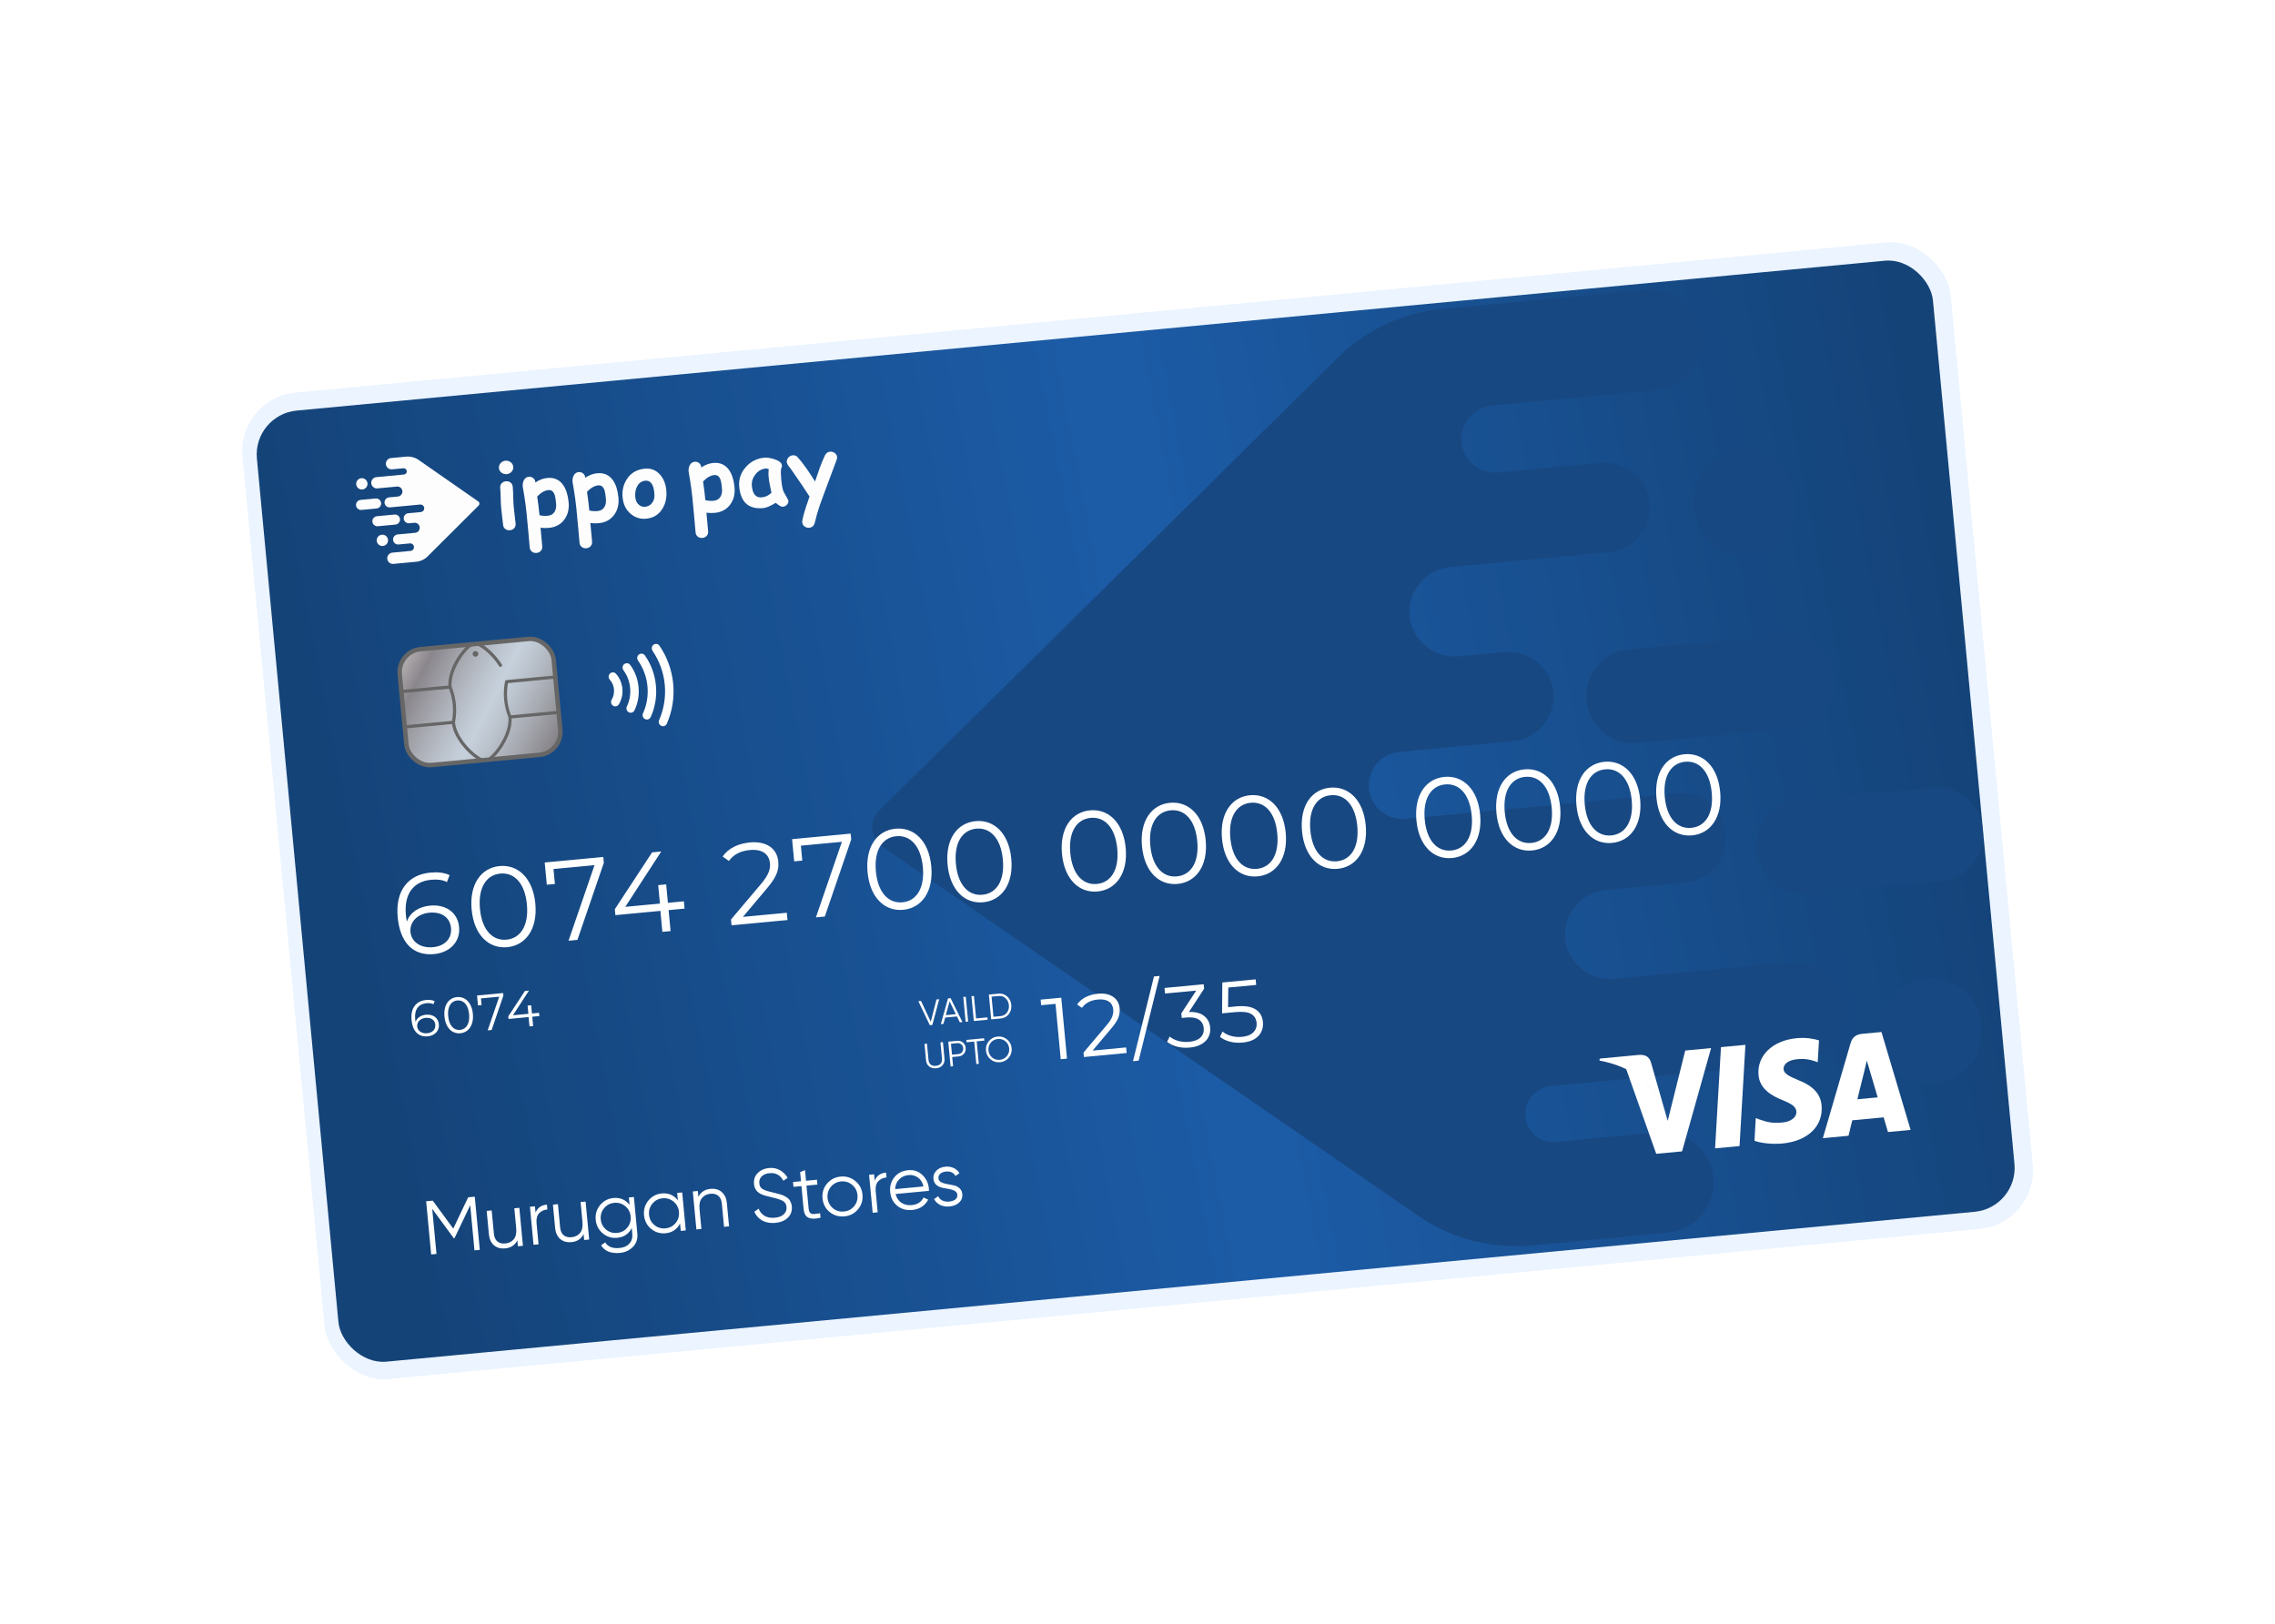 <svg width="528" height="377" viewBox="0 0 528 377" fill="none" xmlns="http://www.w3.org/2000/svg">
<g filter="url(#filter0_d_6513_255)">
<rect x="55" y="57.42" width="398.209" height="230" rx="13.634" transform="rotate(-5.392 55 57.42)" fill="#EBF4FF"/>
<rect x="58.661" y="61.275" width="390.72" height="221.76" rx="10.226" transform="rotate(-5.392 58.661 61.275)" fill="url(#paint0_linear_6513_255)"/>
<path fill-rule="evenodd" clip-rule="evenodd" d="M374.742 192.217L415.345 188.384C421.846 187.771 427.627 192.498 428.233 198.924C428.839 205.349 424.045 211.075 417.545 211.689L359.963 217.124C356.325 217.467 353.686 220.619 354.025 224.215C354.365 227.812 357.547 230.414 361.185 230.071L384.761 227.845C391.262 227.232 397.043 231.959 397.649 238.385C398.256 244.81 393.461 250.536 386.961 251.15L355.429 254.126C346.212 254.996 336.979 252.578 329.34 247.348L204.809 161.571C201.933 159.617 201.601 155.584 204.061 153.127L310.613 47.908C317.059 41.543 325.546 37.597 334.617 36.741L382.109 32.258C388.609 31.645 394.39 36.372 394.996 42.798C395.603 49.223 390.809 54.949 384.308 55.563L346.325 59.148C342.007 59.555 338.792 63.342 339.199 67.658C339.602 71.925 343.425 75.096 347.791 74.684L371.367 72.459C377.14 71.914 382.284 76.121 382.823 81.828C383.362 87.534 379.095 92.629 373.322 93.174L336.649 96.636C330.876 97.18 326.61 102.276 327.148 107.982C327.687 113.688 332.831 117.896 338.604 117.351L349.082 116.362C354.855 115.817 359.999 120.024 360.538 125.73C361.077 131.436 356.81 136.532 351.037 137.077L324.842 139.549C320.525 139.957 317.309 143.744 317.716 148.059C318.124 152.375 321.942 155.498 326.308 155.086L389.129 149.156C394.902 148.611 400.046 152.818 400.585 158.525C401.123 164.231 396.857 169.326 391.084 169.871L372.747 171.602C366.975 172.147 362.708 177.242 363.247 182.949C363.825 188.554 368.921 192.766 374.742 192.217ZM447.047 192.052C440.536 192.666 435.774 198.628 436.41 205.367C437.046 212.106 442.84 217.071 449.351 216.457C455.862 215.842 460.624 209.881 459.988 203.141C459.352 196.402 453.558 191.437 447.047 192.052ZM393.132 82.891C392.496 76.152 397.258 70.191 403.769 69.576C410.28 68.962 416.074 73.927 416.71 80.666C417.346 87.405 412.584 93.367 406.073 93.981C399.562 94.596 393.768 89.631 393.132 82.891ZM450.74 169.461L419.302 172.428C413.529 172.973 408.363 168.546 407.799 162.57C407.235 156.595 411.481 151.279 417.255 150.735L448.692 147.767C454.466 147.222 459.631 151.649 460.195 157.625C460.759 163.601 456.562 168.911 450.74 169.461ZM379.786 137.502L416.463 134.04C422.237 133.495 426.483 128.18 425.919 122.204C425.355 116.228 420.189 111.801 414.416 112.346L377.738 115.808C371.965 116.353 367.719 121.668 368.283 127.644C368.847 133.62 374.013 138.047 379.786 137.502Z" fill="#184882"/>
<path d="M99.784 175.23C97.218 175.472 95.156 176.814 94.423 178.938C94.318 178.387 94.241 177.861 94.201 177.438C93.727 172.412 96.05 169.605 100.044 169.228C101.42 169.098 102.712 169.216 103.724 169.761L104.346 168.155C103.115 167.55 101.527 167.407 99.861 167.564C94.835 168.038 91.707 171.643 92.301 177.937C92.852 183.783 95.846 186.942 100.765 186.478C104.362 186.138 106.877 183.66 106.55 180.195C106.23 176.809 103.46 174.883 99.784 175.23ZM100.534 184.872C97.333 185.174 95.458 183.403 95.266 181.367C95.049 179.066 96.815 177.138 99.645 176.871C102.501 176.601 104.447 177.992 104.677 180.425C104.909 182.885 103.205 184.62 100.534 184.872ZM117.729 184.877C122.013 184.472 124.802 180.66 124.246 174.762C123.689 168.864 120.236 165.641 115.951 166.045C111.667 166.45 108.904 170.259 109.461 176.158C110.018 182.056 113.444 185.281 117.729 184.877ZM117.564 183.131C114.337 183.436 111.858 180.921 111.392 175.975C110.925 171.029 112.889 168.095 116.116 167.791C119.343 167.486 121.822 170.001 122.288 174.947C122.755 179.893 120.791 182.827 117.564 183.131ZM126.421 165.217L126.908 170.375L128.786 170.197L128.459 166.733L137.981 165.834L131.951 183.374L134.014 183.18L140.143 165.283L140.016 163.934L126.421 165.217ZM158.718 174.23L155.015 174.58L154.611 170.295L152.759 170.47L153.164 174.754L145.123 175.513L153.464 162.665L151.348 162.864L142.694 176.063L142.823 177.438L153.271 176.452L153.73 181.319L155.634 181.139L155.175 176.272L158.878 175.923L158.718 174.23ZM172.424 177.846L178.135 171.063C180.391 168.395 180.797 166.756 180.63 164.984C180.338 161.889 177.778 160.21 174.022 160.564C171.192 160.831 168.981 162.001 167.712 163.828L169.171 164.865C170.255 163.348 171.859 162.529 174.028 162.325C176.858 162.058 178.49 163.238 178.693 165.38C178.812 166.65 178.533 167.93 176.638 170.19L169.653 178.455L169.781 179.804L182.767 178.578L182.607 176.885L172.424 177.846ZM183.835 159.798L184.322 164.955L186.2 164.778L185.873 161.313L195.394 160.415L189.365 177.955L191.428 177.76L197.557 159.864L197.43 158.515L183.835 159.798ZM209.622 176.203C213.907 175.799 216.695 171.986 216.139 166.088C215.582 160.19 212.129 156.967 207.844 157.372C203.56 157.776 200.797 161.586 201.354 167.484C201.911 173.382 205.337 176.608 209.622 176.203ZM209.457 174.458C206.23 174.762 203.751 172.248 203.285 167.302C202.818 162.356 204.782 159.422 208.009 159.117C211.236 158.813 213.715 161.327 214.182 166.273C214.648 171.219 212.684 174.153 209.457 174.458ZM228.192 174.45C232.476 174.046 235.265 170.234 234.709 164.336C234.152 158.438 230.699 155.214 226.414 155.619C222.13 156.023 219.367 159.833 219.924 165.731C220.481 171.629 223.907 174.855 228.192 174.45ZM228.027 172.705C224.8 173.009 222.321 170.495 221.855 165.549C221.388 160.603 223.352 157.669 226.579 157.364C229.806 157.06 232.285 159.574 232.751 164.52C233.218 169.466 231.254 172.4 228.027 172.705ZM254.742 171.944C259.027 171.54 261.815 167.728 261.259 161.83C260.702 155.932 257.249 152.708 252.964 153.113C248.68 153.517 245.917 157.327 246.474 163.225C247.031 169.123 250.457 172.349 254.742 171.944ZM254.577 170.199C251.35 170.503 248.871 167.989 248.405 163.043C247.938 158.097 249.902 155.163 253.129 154.858C256.356 154.554 258.835 157.068 259.302 162.014C259.768 166.96 257.804 169.894 254.577 170.199ZM273.312 170.192C277.596 169.787 280.385 165.975 279.829 160.077C279.272 154.179 275.819 150.956 271.534 151.36C267.25 151.764 264.487 155.574 265.044 161.472C265.601 167.37 269.027 170.596 273.312 170.192ZM273.147 168.446C269.92 168.751 267.441 166.236 266.975 161.29C266.508 156.344 268.472 153.41 271.699 153.106C274.926 152.801 277.405 155.316 277.871 160.262C278.338 165.207 276.374 168.141 273.147 168.446ZM291.882 168.439C296.166 168.034 298.955 164.222 298.399 158.324C297.842 152.426 294.389 149.203 290.104 149.607C285.82 150.012 283.057 153.821 283.614 159.72C284.17 165.618 287.597 168.843 291.882 168.439ZM291.717 166.693C288.49 166.998 286.011 164.483 285.545 159.537C285.078 154.591 287.042 151.657 290.269 151.353C293.496 151.048 295.975 153.563 296.441 158.509C296.908 163.455 294.944 166.389 291.717 166.693ZM310.452 166.686C314.736 166.282 317.525 162.469 316.969 156.571C316.412 150.673 312.959 147.45 308.674 147.854C304.389 148.259 301.627 152.069 302.184 157.967C302.74 163.865 306.167 167.09 310.452 166.686ZM310.287 164.94C307.06 165.245 304.581 162.73 304.114 157.785C303.648 152.839 305.612 149.905 308.839 149.6C312.066 149.296 314.545 151.81 315.011 156.756C315.478 161.702 313.514 164.636 310.287 164.94ZM337.002 164.18C341.286 163.776 344.075 159.963 343.519 154.065C342.962 148.167 339.509 144.944 335.224 145.348C330.94 145.753 328.177 149.563 328.734 155.461C329.29 161.359 332.717 164.584 337.002 164.18ZM336.837 162.434C333.61 162.739 331.131 160.224 330.665 155.279C330.198 150.333 332.162 147.399 335.389 147.094C338.616 146.79 341.095 149.304 341.561 154.25C342.028 159.196 340.064 162.13 336.837 162.434ZM355.572 162.427C359.856 162.023 362.645 158.211 362.089 152.312C361.532 146.414 358.079 143.191 353.794 143.596C349.509 144 346.747 147.81 347.304 153.708C347.86 159.606 351.287 162.832 355.572 162.427ZM355.407 160.682C352.18 160.986 349.701 158.472 349.234 153.526C348.768 148.58 350.732 145.646 353.959 145.341C357.186 145.037 359.665 147.551 360.131 152.497C360.598 157.443 358.634 160.377 355.407 160.682ZM374.142 160.674C378.426 160.27 381.215 156.458 380.659 150.56C380.102 144.662 376.649 141.438 372.364 141.843C368.079 142.247 365.317 146.057 365.874 151.955C366.43 157.853 369.857 161.079 374.142 160.674ZM373.977 158.929C370.75 159.233 368.271 156.719 367.804 151.773C367.338 146.827 369.302 143.893 372.529 143.589C375.756 143.284 378.234 145.798 378.701 150.744C379.168 155.69 377.204 158.624 373.977 158.929ZM392.712 158.922C396.996 158.517 399.785 154.705 399.228 148.807C398.672 142.909 395.219 139.686 390.934 140.09C386.649 140.495 383.887 144.304 384.444 150.202C385 156.1 388.427 159.326 392.712 158.922ZM392.547 157.176C389.32 157.481 386.841 154.966 386.374 150.02C385.908 145.074 387.872 142.14 391.099 141.836C394.326 141.531 396.804 144.046 397.271 148.992C397.738 153.938 395.774 156.871 392.547 157.176Z" fill="white"/>
<path d="M246.304 196.603L247.639 210.746L246.184 210.884L244.972 198.034L241.638 198.348L241.516 197.055L246.304 196.603ZM261.363 208.146L261.485 209.439L251.565 210.376L251.468 209.345L256.804 203.032C257.476 202.235 257.915 201.562 258.122 201.012C258.34 200.448 258.424 199.896 258.373 199.358C258.294 198.523 257.944 197.903 257.321 197.5C256.711 197.082 255.874 196.923 254.81 197.024C253.153 197.18 251.916 197.827 251.1 198.964L249.985 198.172C250.477 197.473 251.13 196.909 251.945 196.479C252.774 196.047 253.728 195.78 254.805 195.679C256.246 195.543 257.417 195.779 258.317 196.387C259.229 196.98 259.741 197.87 259.853 199.055C259.922 199.782 259.826 200.498 259.566 201.202C259.307 201.906 258.767 202.738 257.947 203.699L253.585 208.88L261.363 208.146ZM267.822 191.678L269.136 191.554L264.265 211.215L262.952 211.339L267.822 191.678ZM275.938 199.922C277.427 199.863 278.59 200.16 279.426 200.815C280.275 201.455 280.754 202.355 280.863 203.513C280.94 204.321 280.812 205.06 280.481 205.73C280.149 206.387 279.617 206.933 278.883 207.369C278.15 207.805 277.231 208.075 276.126 208.18C275.103 208.276 274.118 208.206 273.171 207.969C272.237 207.718 271.468 207.342 270.863 206.842L271.462 205.623C271.979 206.064 272.643 206.402 273.453 206.638C274.262 206.861 275.111 206.93 276 206.846C277.159 206.737 278.031 206.403 278.617 205.845C279.202 205.273 279.452 204.543 279.368 203.654C279.286 202.779 278.904 202.122 278.224 201.683C277.544 201.244 276.564 201.085 275.285 201.206L274.274 201.302L274.173 200.231L277.63 194.951L270.397 195.634L270.274 194.341L279.366 193.483L279.463 194.513L275.938 199.922ZM286.837 198.628C288.885 198.435 290.408 198.664 291.407 199.318C292.419 199.956 292.987 200.935 293.111 202.255C293.189 203.077 293.063 203.829 292.733 204.513C292.417 205.195 291.893 205.761 291.161 206.21C290.427 206.646 289.502 206.917 288.384 207.023C287.374 207.118 286.395 207.047 285.449 206.811C284.515 206.559 283.745 206.183 283.141 205.683L283.739 204.465C284.257 204.905 284.914 205.244 285.711 205.481C286.506 205.705 287.349 205.775 288.238 205.691C289.41 205.581 290.287 205.233 290.871 204.648C291.468 204.061 291.725 203.33 291.642 202.455C291.551 201.485 291.118 200.785 290.343 200.356C289.582 199.925 288.347 199.79 286.636 199.951L283.626 200.236L283.684 193.075L291.422 192.345L291.544 193.638L285.078 194.248L285.019 198.799L286.837 198.628Z" fill="white"/>
<path d="M98.844 200.556C97.7 200.664 96.781 201.262 96.454 202.209C96.407 201.964 96.374 201.729 96.356 201.54C96.144 199.301 97.18 198.049 98.96 197.881C99.573 197.824 100.149 197.876 100.6 198.119L100.877 197.403C100.328 197.134 99.621 197.07 98.878 197.14C96.638 197.351 95.244 198.958 95.508 201.763C95.754 204.368 97.088 205.777 99.281 205.57C100.884 205.418 102.005 204.313 101.859 202.769C101.717 201.26 100.482 200.402 98.844 200.556ZM99.178 204.854C97.751 204.988 96.916 204.199 96.83 203.291C96.733 202.266 97.52 201.407 98.782 201.288C100.055 201.168 100.922 201.787 101.024 202.872C101.128 203.968 100.368 204.741 99.178 204.854ZM106.842 204.856C108.751 204.676 109.994 202.977 109.746 200.348C109.498 197.719 107.959 196.283 106.049 196.463C104.14 196.643 102.908 198.341 103.157 200.97C103.405 203.599 104.932 205.036 106.842 204.856ZM106.768 204.078C105.33 204.214 104.225 203.093 104.017 200.889C103.809 198.684 104.685 197.377 106.123 197.241C107.561 197.105 108.666 198.226 108.874 200.43C109.082 202.635 108.206 203.942 106.768 204.078ZM110.716 196.094L110.933 198.393L111.77 198.314L111.624 196.769L115.867 196.369L113.18 204.186L114.1 204.099L116.831 196.123L116.775 195.522L110.716 196.094ZM125.11 200.111L123.46 200.267L123.279 198.357L122.454 198.435L122.634 200.344L119.051 200.683L122.768 194.956L121.825 195.045L117.968 200.928L118.026 201.541L122.682 201.101L122.887 203.27L123.735 203.19L123.531 201.021L125.181 200.865L125.11 200.111Z" fill="white"/>
<path d="M110.189 242.797L111.354 255.14L110.119 255.256L109.131 244.783L105.493 252.42L105.317 252.436L100.314 245.615L101.303 256.088L100.069 256.205L98.904 243.862L100.438 243.717L105.195 250.206L108.654 242.942L110.189 242.797ZM119.369 245.488L120.533 245.378L121.365 254.195L120.202 254.305L120.072 252.929C119.513 254.049 118.576 254.672 117.259 254.796C116.19 254.897 115.313 254.653 114.629 254.066C113.955 253.465 113.566 252.612 113.462 251.507L112.951 246.094L114.115 245.984L114.626 251.397C114.7 252.185 114.964 252.777 115.416 253.173C115.88 253.568 116.495 253.729 117.259 253.657C118.105 253.577 118.768 253.248 119.247 252.669C119.725 252.078 119.911 251.225 119.805 250.108L119.369 245.488ZM124.297 246.5C124.737 245.379 125.615 244.757 126.931 244.632L127.038 245.761C126.239 245.836 125.597 246.134 125.112 246.654C124.627 247.174 124.433 247.94 124.528 248.951L124.991 253.853L123.827 253.962L122.995 245.146L124.159 245.036L124.297 246.5ZM134.746 244.037L135.91 243.927L136.742 252.743L135.578 252.853L135.449 251.478C134.89 252.598 133.953 253.22 132.636 253.344C131.566 253.445 130.69 253.202 130.005 252.614C129.332 252.014 128.943 251.161 128.839 250.056L128.328 244.643L129.492 244.533L130.003 249.946C130.077 250.734 130.34 251.326 130.793 251.722C131.257 252.117 131.871 252.278 132.635 252.206C133.482 252.126 134.144 251.797 134.624 251.218C135.101 250.627 135.288 249.773 135.182 248.657L134.746 244.037ZM145.954 242.979L147.118 242.869L147.916 251.333C148.036 252.602 147.696 253.643 146.895 254.454C146.093 255.264 145.088 255.727 143.877 255.841C141.808 256.037 140.347 255.451 139.495 254.085L140.463 253.406C141.093 254.426 142.195 254.862 143.77 254.713C144.781 254.617 145.549 254.272 146.074 253.677C146.612 253.093 146.838 252.348 146.753 251.443L146.623 250.067C145.934 251.437 144.808 252.196 143.244 252.343C141.986 252.462 140.869 252.117 139.891 251.308C138.925 250.497 138.381 249.446 138.259 248.153C138.137 246.86 138.474 245.725 139.272 244.748C140.081 243.771 141.114 243.222 142.372 243.104C143.935 242.956 145.184 243.491 146.117 244.707L145.954 242.979ZM140.662 250.434C141.396 251.041 142.25 251.298 143.226 251.206C144.201 251.114 144.993 250.702 145.599 249.968C146.205 249.223 146.462 248.363 146.37 247.387C146.278 246.412 145.865 245.62 145.132 245.014C144.397 244.395 143.542 244.132 142.567 244.224C141.591 244.316 140.8 244.734 140.195 245.48C139.588 246.213 139.331 247.067 139.423 248.043C139.515 249.019 139.928 249.816 140.662 250.434ZM157.164 241.921L158.327 241.811L159.159 250.627L157.996 250.737L157.833 249.009C157.144 250.379 156.017 251.137 154.454 251.285C153.196 251.404 152.078 251.059 151.101 250.25C150.135 249.439 149.591 248.388 149.469 247.095C149.347 245.802 149.684 244.667 150.482 243.69C151.291 242.713 152.324 242.164 153.582 242.046C155.145 241.898 156.393 242.432 157.327 243.649L157.164 241.921ZM151.872 249.376C152.605 249.983 153.46 250.24 154.436 250.148C155.411 250.056 156.202 249.643 156.809 248.91C157.415 248.165 157.672 247.305 157.58 246.329C157.488 245.353 157.075 244.562 156.342 243.955C155.607 243.337 154.752 243.074 153.776 243.166C152.801 243.258 152.01 243.676 151.404 244.421C150.798 245.155 150.54 246.009 150.632 246.985C150.724 247.961 151.138 248.758 151.872 249.376ZM164.897 240.978C165.967 240.877 166.839 241.126 167.512 241.727C168.196 242.315 168.59 243.161 168.694 244.266L169.205 249.679L168.042 249.789L167.531 244.376C167.456 243.588 167.187 242.997 166.723 242.602C166.27 242.206 165.662 242.044 164.898 242.116C164.052 242.196 163.39 242.531 162.912 243.122C162.433 243.701 162.246 244.549 162.351 245.665L162.787 250.285L161.623 250.395L160.791 241.579L161.955 241.469L162.085 242.844C162.643 241.724 163.581 241.102 164.897 240.978ZM179.939 248.88C178.811 248.986 177.816 248.813 176.955 248.361C176.105 247.895 175.476 247.208 175.07 246.297L176.07 245.58C176.365 246.323 176.833 246.884 177.474 247.262C178.113 247.629 178.903 247.768 179.844 247.679C180.761 247.592 181.453 247.325 181.921 246.878C182.399 246.418 182.607 245.853 182.543 245.183C182.482 244.536 182.201 244.07 181.7 243.786C181.199 243.501 180.391 243.233 179.276 242.983C177.955 242.68 177.076 242.419 176.64 242.2C175.647 241.724 175.099 240.952 174.998 239.882C174.9 238.836 175.186 237.978 175.859 237.31C176.53 236.63 177.4 236.24 178.47 236.139C179.434 236.048 180.292 236.222 181.045 236.66C181.797 237.088 182.38 237.673 182.794 238.417L181.809 239.097C181.116 237.786 180.041 237.2 178.583 237.338C177.819 237.41 177.22 237.656 176.785 238.077C176.35 238.497 176.164 239.042 176.228 239.712C176.285 240.324 176.54 240.762 176.992 241.028C177.444 241.294 178.173 241.539 179.179 241.764C179.64 241.875 179.968 241.957 180.162 242.009C180.368 242.049 180.66 242.129 181.039 242.247C181.428 242.353 181.717 242.456 181.904 242.557C182.09 242.646 182.316 242.779 182.582 242.955C182.859 243.119 183.059 243.296 183.184 243.485C183.319 243.662 183.441 243.888 183.55 244.162C183.67 244.424 183.744 244.713 183.774 245.031C183.873 246.077 183.57 246.954 182.866 247.66C182.161 248.356 181.185 248.762 179.939 248.88ZM189.712 239.987L187.173 240.227L187.677 245.57C187.723 246.052 187.849 246.39 188.057 246.583C188.264 246.765 188.556 246.845 188.934 246.821C189.31 246.785 189.779 246.729 190.341 246.652L190.437 247.675C189.221 247.98 188.284 247.979 187.627 247.674C186.981 247.367 186.61 246.702 186.513 245.68L186.009 240.337L184.158 240.512L184.051 239.383L185.902 239.208L185.703 237.092L186.833 236.63L187.066 239.099L189.605 238.859L189.712 239.987ZM199.126 245.734C198.316 246.7 197.265 247.244 195.972 247.366C194.679 247.488 193.538 247.151 192.55 246.355C191.572 245.546 191.021 244.489 190.898 243.184C190.775 241.879 191.119 240.744 191.929 239.778C192.75 238.799 193.806 238.249 195.1 238.127C196.393 238.005 197.528 238.348 198.506 239.157C199.494 239.954 200.05 241.004 200.173 242.309C200.296 243.614 199.947 244.755 199.126 245.734ZM193.302 245.466C194.035 246.073 194.889 246.33 195.865 246.238C196.841 246.146 197.632 245.733 198.239 245C198.844 244.255 199.101 243.394 199.009 242.419C198.917 241.443 198.504 240.652 197.771 240.045C197.037 239.426 196.182 239.163 195.206 239.255C194.23 239.347 193.44 239.766 192.834 240.511C192.227 241.244 191.97 242.099 192.062 243.074C192.154 244.05 192.567 244.847 193.302 245.466ZM203.006 239.071C203.446 237.95 204.324 237.327 205.641 237.203L205.747 238.331C204.948 238.407 204.306 238.705 203.821 239.225C203.337 239.745 203.142 240.511 203.237 241.521L203.7 246.423L202.536 246.533L201.704 237.717L202.868 237.607L203.006 239.071ZM210.768 236.648C212.073 236.525 213.169 236.89 214.056 237.743C214.954 238.583 215.462 239.632 215.58 240.89C215.593 241.019 215.598 241.203 215.597 241.44L207.856 242.171C208.058 243.053 208.501 243.729 209.186 244.198C209.881 244.654 210.699 244.838 211.64 244.749C212.31 244.686 212.873 244.496 213.329 244.18C213.796 243.851 214.132 243.452 214.337 242.982L215.416 243.485C215.087 244.145 214.605 244.688 213.969 245.116C213.333 245.544 212.587 245.798 211.728 245.879C210.341 246.01 209.172 245.682 208.22 244.894C207.268 244.106 206.729 243.042 206.602 241.702C206.478 240.385 206.803 239.246 207.578 238.283C208.353 237.321 209.416 236.775 210.768 236.648ZM210.875 237.776C209.958 237.863 209.214 238.212 208.643 238.823C208.083 239.422 207.785 240.161 207.75 241.042L214.327 240.421C214.121 239.504 213.695 238.815 213.046 238.354C212.398 237.894 211.674 237.701 210.875 237.776ZM217.803 238.528C217.84 238.927 218.047 239.228 218.422 239.43C218.796 239.632 219.243 239.774 219.76 239.855C220.278 239.937 220.797 240.036 221.318 240.153C221.838 240.258 222.292 240.482 222.68 240.825C223.067 241.156 223.289 241.621 223.346 242.221C223.417 242.973 223.175 243.613 222.62 244.139C222.076 244.665 221.334 244.972 220.394 245.061C219.548 245.141 218.807 245.021 218.172 244.702C217.549 244.381 217.091 243.932 216.8 243.355L217.732 242.679C217.94 243.122 218.268 243.459 218.717 243.689C219.176 243.907 219.7 243.988 220.288 243.933C220.864 243.878 221.335 243.721 221.702 243.461C222.068 243.189 222.228 242.813 222.182 242.331C222.144 241.931 221.938 241.63 221.563 241.428C221.188 241.227 220.742 241.085 220.225 241.003C219.707 240.922 219.188 240.828 218.668 240.723C218.147 240.606 217.693 240.382 217.306 240.051C216.918 239.708 216.696 239.237 216.639 238.638C216.571 237.921 216.797 237.294 217.316 236.759C217.846 236.223 218.546 235.914 219.416 235.832C220.133 235.764 220.778 235.869 221.349 236.147C221.92 236.414 222.361 236.811 222.672 237.339L221.755 237.995C221.337 237.204 220.592 236.859 219.523 236.96C219.017 237.008 218.594 237.172 218.253 237.454C217.911 237.723 217.761 238.081 217.803 238.528Z" fill="white"/>
<path d="M215.798 202.979L213.131 197.417L213.756 197.358L216.022 202.185L217.345 197.019L217.971 196.96L216.391 202.923L215.798 202.979ZM222.765 202.321L222.096 200.956L219.363 201.214L218.962 202.68L218.353 202.738L220.023 196.767L220.616 196.711L223.374 202.264L222.765 202.321ZM219.518 200.651L221.839 200.432L220.387 197.455L219.518 200.651ZM223.57 196.432L224.146 196.378L224.69 202.139L224.114 202.194L223.57 196.432ZM226.536 201.417L229.17 201.168L229.221 201.712L226.011 202.015L225.467 196.253L226.043 196.199L226.536 201.417ZM231.724 195.662C232.509 195.588 233.183 195.807 233.746 196.318C234.314 196.824 234.637 197.48 234.713 198.287C234.789 199.093 234.595 199.801 234.132 200.409C233.674 201.012 233.053 201.35 232.268 201.424L230.046 201.634L229.502 195.872L231.724 195.662ZM232.217 200.881C232.848 200.821 233.343 200.548 233.701 200.06C234.064 199.572 234.215 198.998 234.153 198.34C234.091 197.681 233.835 197.146 233.387 196.734C232.944 196.322 232.407 196.146 231.776 196.205L230.13 196.361L230.571 201.036L232.217 200.881ZM218.752 212.279C218.392 212.69 217.894 212.925 217.257 212.985C216.621 213.045 216.087 212.907 215.657 212.571C215.227 212.236 214.982 211.755 214.923 211.129L214.564 207.326L215.14 207.272L215.499 211.075C215.543 211.536 215.714 211.888 216.014 212.131C216.314 212.374 216.711 212.472 217.205 212.425C217.699 212.379 218.07 212.208 218.319 211.913C218.568 211.618 218.671 211.241 218.627 210.78L218.268 206.977L218.844 206.922L219.203 210.725C219.262 211.351 219.112 211.869 218.752 212.279ZM222.138 206.612C222.654 206.563 223.101 206.695 223.479 207.008C223.858 207.321 224.071 207.736 224.12 208.251C224.169 208.767 224.036 209.214 223.723 209.593C223.41 209.971 222.996 210.185 222.48 210.233L220.998 210.373L221.2 212.513L220.624 212.568L220.08 206.806L222.138 206.612ZM222.429 209.69C222.785 209.656 223.068 209.511 223.276 209.253C223.489 208.989 223.578 208.674 223.544 208.306C223.509 207.938 223.363 207.648 223.104 207.434C222.851 207.214 222.546 207.121 222.189 207.155L220.708 207.295L220.947 209.83L222.429 209.69ZM228.396 206.021L228.448 206.564L226.678 206.731L227.171 211.95L226.594 212.004L226.102 206.785L224.332 206.953L224.281 206.409L228.396 206.021ZM234.128 210.521C233.606 211.151 232.928 211.506 232.094 211.585C231.26 211.663 230.528 211.442 229.897 210.92C229.266 210.393 228.911 209.715 228.833 208.886C228.755 208.058 228.977 207.328 229.498 206.697C230.02 206.061 230.697 205.704 231.532 205.625C232.366 205.547 233.098 205.771 233.729 206.298C234.36 206.82 234.714 207.495 234.792 208.324C234.871 209.152 234.649 209.885 234.128 210.521ZM230.263 210.487C230.768 210.91 231.361 211.089 232.041 211.025C232.722 210.961 233.27 210.674 233.687 210.164C234.104 209.648 234.28 209.053 234.216 208.378C234.153 207.703 233.868 207.154 233.363 206.731C232.858 206.303 232.265 206.121 231.584 206.185C230.904 206.249 230.355 206.539 229.939 207.054C229.522 207.564 229.346 208.157 229.409 208.832C229.473 209.507 229.758 210.058 230.263 210.487Z" fill="white"/>
<path d="M117.608 75.067C117.158 75.11 116.753 74.996 116.394 74.725C116.035 74.454 115.835 74.101 115.794 73.666C115.753 73.231 115.883 72.847 116.185 72.513C116.487 72.18 116.863 71.993 117.314 71.95C117.764 71.908 118.165 72.022 118.517 72.293C118.876 72.564 119.076 72.917 119.117 73.352C119.158 73.788 119.027 74.172 118.725 74.505C118.43 74.837 118.058 75.025 117.608 75.067ZM119.233 82.701C119.271 83.102 119.342 83.743 119.446 84.626C119.558 85.508 119.633 86.149 119.671 86.549C119.709 86.956 119.604 87.306 119.355 87.599C119.105 87.884 118.769 88.047 118.347 88.087C117.925 88.127 117.565 88.029 117.266 87.796C116.967 87.555 116.798 87.231 116.759 86.824C116.721 86.423 116.647 85.782 116.535 84.9C116.431 84.018 116.359 83.376 116.322 82.976C116.263 82.352 116.224 81.565 116.205 80.618C116.187 79.671 116.148 78.885 116.089 78.26C116.051 77.853 116.156 77.506 116.406 77.221C116.655 76.928 116.991 76.762 117.413 76.722C117.835 76.682 118.195 76.782 118.495 77.023C118.794 77.257 118.962 77.578 119.001 77.985C119.06 78.61 119.098 79.396 119.117 80.343C119.135 81.291 119.174 82.077 119.233 82.701Z" fill="#FDFDFD"/>
<path d="M127.384 87.542C126.779 87.599 126.136 87.589 125.455 87.511L125.85 91.809C125.888 92.216 125.783 92.566 125.534 92.859C125.285 93.151 124.949 93.318 124.527 93.357C124.106 93.397 123.745 93.297 123.445 93.056C123.146 92.815 122.977 92.491 122.939 92.084C122.908 91.754 122.791 90.444 122.589 88.154C122.443 86.454 122.312 85.067 122.196 83.994C122.032 82.48 121.86 81.179 121.679 80.091C121.431 78.591 121.313 77.905 121.325 78.031C121.27 77.448 121.353 76.938 121.574 76.499C121.832 76 122.218 75.726 122.731 75.678C123.125 75.641 123.468 75.743 123.76 75.984C124.053 76.226 124.217 76.533 124.252 76.905L124.251 77.011C124.697 76.7 125.15 76.459 125.609 76.288C126.074 76.11 126.546 75.998 127.024 75.953C128.642 75.8 129.888 76.373 130.762 77.672C131.415 78.651 131.819 79.962 131.974 81.605C132.12 83.143 131.8 84.458 131.017 85.552C130.177 86.729 128.966 87.392 127.384 87.542ZM127.29 78.764C126.847 78.806 126.407 78.954 125.97 79.208C125.532 79.454 125.1 79.807 124.675 80.265C124.896 81.703 125.075 83.149 125.212 84.602C125.857 84.746 126.493 84.789 127.119 84.73C127.843 84.662 128.374 84.353 128.713 83.804C129.021 83.308 129.137 82.666 129.063 81.88C128.974 80.932 128.87 80.28 128.751 79.923C128.466 79.085 127.979 78.699 127.29 78.764Z" fill="#FDFDFD"/>
<path d="M138.945 86.451C138.34 86.508 137.697 86.498 137.016 86.42L137.411 90.718C137.449 91.125 137.344 91.475 137.095 91.767C136.846 92.06 136.51 92.226 136.088 92.266C135.666 92.306 135.306 92.206 135.006 91.965C134.707 91.724 134.538 91.4 134.499 90.993C134.468 90.663 134.352 89.353 134.15 87.063C134.003 85.362 133.873 83.976 133.757 82.903C133.593 81.389 133.42 80.088 133.24 79C132.992 77.5 132.874 76.814 132.886 76.94C132.831 76.357 132.914 75.847 133.135 75.408C133.393 74.909 133.778 74.635 134.292 74.587C134.686 74.55 135.029 74.652 135.321 74.893C135.614 75.135 135.777 75.442 135.812 75.814L135.812 75.92C136.258 75.609 136.71 75.368 137.17 75.197C137.635 75.018 138.107 74.907 138.585 74.862C140.203 74.709 141.449 75.282 142.323 76.58C142.976 77.56 143.38 78.871 143.535 80.514C143.68 82.051 143.361 83.367 142.578 84.461C141.738 85.638 140.527 86.301 138.945 86.451ZM138.851 77.673C138.408 77.715 137.968 77.863 137.53 78.117C137.092 78.363 136.661 78.716 136.236 79.174C136.457 80.612 136.636 82.058 136.773 83.511C137.418 83.655 138.054 83.698 138.679 83.639C139.404 83.571 139.935 83.262 140.273 82.713C140.581 82.216 140.698 81.575 140.624 80.789C140.535 79.841 140.43 79.189 140.312 78.831C140.027 77.994 139.54 77.608 138.851 77.673Z" fill="#FDFDFD"/>
<path d="M149.978 85.409C148.677 85.532 147.517 85.192 146.498 84.388C145.379 83.51 144.718 82.258 144.515 80.634C144.319 79.087 144.614 77.664 145.4 76.364C146.333 74.831 147.753 73.975 149.659 73.795C151.065 73.662 152.236 74.118 153.172 75.163C154.013 76.104 154.504 77.322 154.645 78.817C154.799 80.446 154.494 81.877 153.731 83.111C152.875 84.488 151.624 85.254 149.978 85.409ZM149.784 76.588C148.918 76.663 148.273 77.12 147.849 77.961C147.49 78.667 147.353 79.466 147.437 80.358C147.516 81.201 147.816 81.824 148.337 82.228C148.751 82.55 149.21 82.688 149.717 82.64C150.329 82.582 150.84 82.325 151.251 81.868C151.719 81.335 151.931 80.653 151.888 79.821C151.766 77.552 151.065 76.474 149.784 76.588Z" fill="#FDFDFD"/>
<path d="M165.881 84.056C165.277 84.113 164.634 84.103 163.952 84.026L164.347 88.323C164.386 88.731 164.28 89.08 164.031 89.373C163.782 89.666 163.447 89.832 163.025 89.872C162.603 89.912 162.242 89.811 161.943 89.57C161.643 89.329 161.474 89.005 161.436 88.598C161.405 88.268 161.288 86.958 161.086 84.668C160.94 82.968 160.809 81.581 160.694 80.509C160.529 78.994 160.357 77.693 160.176 76.605C159.928 75.106 159.81 74.419 159.822 74.546C159.767 73.963 159.85 73.452 160.071 73.013C160.329 72.514 160.715 72.241 161.228 72.192C161.622 72.155 161.965 72.257 162.258 72.499C162.55 72.74 162.714 73.047 162.749 73.419L162.748 73.526C163.194 73.214 163.647 72.973 164.106 72.802C164.572 72.624 165.044 72.512 165.522 72.467C167.139 72.314 168.385 72.887 169.26 74.186C169.913 75.166 170.317 76.477 170.472 78.12C170.617 79.657 170.298 80.973 169.514 82.067C168.675 83.244 167.464 83.907 165.881 84.056ZM165.787 75.279C165.344 75.32 164.904 75.468 164.467 75.722C164.029 75.969 163.598 76.321 163.173 76.779C163.393 78.217 163.572 79.663 163.71 81.116C164.355 81.261 164.99 81.304 165.616 81.245C166.34 81.176 166.872 80.868 167.21 80.319C167.518 79.822 167.635 79.181 167.561 78.394C167.471 77.447 167.367 76.794 167.248 76.437C166.963 75.6 166.476 75.214 165.787 75.279Z" fill="#FDFDFD"/>
<path d="M181.679 82.639C181.355 82.67 180.809 82.368 180.039 81.732C179.422 82.102 178.874 82.387 178.396 82.588C177.919 82.796 177.509 82.916 177.164 82.949C175.469 83.109 174.154 82.776 173.217 81.951C172.288 81.125 171.738 79.81 171.568 78.005C171.408 76.314 171.897 74.808 173.036 73.49C174.174 72.164 175.614 71.419 177.358 71.254C178.026 71.191 178.818 71.308 179.733 71.604C180.838 71.96 181.419 72.44 181.476 73.044C181.499 73.296 181.439 73.525 181.296 73.73C181.252 74.017 181.229 74.377 181.227 74.809C181.232 75.234 181.261 75.731 181.315 76.299C181.441 77.64 181.627 78.597 181.873 79.168C181.9 79.23 182.096 79.579 182.461 80.218C182.793 80.796 182.962 81.127 182.97 81.211C183.005 81.583 182.89 81.905 182.625 82.178C182.367 82.451 182.052 82.604 181.679 82.639ZM178.381 75.662C178.36 75.438 178.35 75.18 178.351 74.89C178.358 74.591 178.376 74.26 178.406 73.896C178.259 73.84 178.128 73.802 178.012 73.785C177.904 73.76 177.81 73.751 177.733 73.758C176.777 73.848 175.975 74.303 175.329 75.122C174.682 75.934 174.405 76.831 174.498 77.814C174.586 78.755 174.822 79.448 175.205 79.893C175.587 80.332 176.115 80.519 176.79 80.456C177.226 80.414 177.631 80.305 178.004 80.128C178.384 79.944 178.733 79.695 179.051 79.382C178.683 77.731 178.459 76.491 178.381 75.662Z" fill="#FDFDFD"/>
<path d="M194.159 71.783C193.543 73.449 192.566 76.066 191.229 79.635C190.501 81.552 189.959 83.136 189.602 84.388C189.496 84.838 189.324 85.505 189.089 86.392C188.898 87.076 188.479 87.448 187.832 87.509C187.431 87.547 187.067 87.45 186.741 87.219C186.414 86.988 186.232 86.676 186.194 86.282C186.133 85.63 186.696 83.625 187.883 80.269C186.966 78.819 185.527 76.691 183.567 73.887C183.373 73.637 183.175 73.382 182.973 73.125C182.753 72.82 182.63 72.534 182.605 72.268C182.569 71.889 182.689 71.541 182.964 71.224C183.239 70.908 183.574 70.731 183.968 70.694C184.432 70.65 184.81 70.788 185.103 71.108C186.227 72.34 187.579 74.228 189.16 76.77C189.755 75.035 190.117 73.988 190.247 73.629C190.647 72.536 191.049 71.57 191.452 70.731C191.707 70.197 192.098 69.905 192.626 69.856C193.019 69.819 193.384 69.919 193.718 70.156C194.053 70.394 194.238 70.706 194.275 71.092C194.294 71.295 194.255 71.526 194.159 71.783Z" fill="#FDFDFD"/>
<path d="M92.114 77.95L87.602 78.376C86.879 78.444 86.236 77.913 86.168 77.192C86.1 76.47 86.632 75.828 87.355 75.76L93.754 75.156C94.159 75.118 94.452 74.764 94.414 74.361C94.376 73.957 94.022 73.664 93.617 73.703L90.997 73.95C90.275 74.018 89.632 73.487 89.564 72.766C89.495 72.044 90.028 71.402 90.75 71.334L94.255 71.003C95.279 70.906 96.306 71.179 97.155 71.767L111.006 81.407C111.326 81.627 111.363 82.079 111.09 82.355L99.257 94.153C98.541 94.867 97.599 95.309 96.591 95.404L91.312 95.903C90.59 95.971 89.947 95.44 89.879 94.718C89.811 93.997 90.343 93.355 91.065 93.287L95.287 92.888C95.767 92.843 96.124 92.418 96.078 91.934C96.033 91.455 95.608 91.099 95.122 91.144L92.502 91.392C91.86 91.452 91.288 90.98 91.228 90.339C91.167 89.698 91.641 89.127 92.282 89.066L96.359 88.682C97 88.621 97.474 88.05 97.413 87.409C97.353 86.769 96.781 86.296 96.139 86.356L94.974 86.466C94.333 86.527 93.761 86.054 93.7 85.414C93.64 84.773 94.113 84.202 94.755 84.141L97.666 83.866C98.146 83.821 98.503 83.396 98.457 82.912C98.412 82.427 97.987 82.077 97.502 82.122L90.52 82.781C89.878 82.842 89.306 82.369 89.246 81.729C89.185 81.088 89.659 80.517 90.3 80.456L92.338 80.264C92.98 80.203 93.454 79.632 93.393 78.991C93.328 78.362 92.761 77.889 92.114 77.95Z" fill="#FDFDFD"/>
<path d="M84.106 78.624C84.829 78.556 85.361 77.915 85.293 77.192C85.224 76.47 84.582 75.94 83.859 76.008C83.135 76.076 82.604 76.717 82.672 77.44C82.74 78.162 83.382 78.692 84.106 78.624Z" fill="#FDFDFD"/>
<path d="M88.869 91.74C89.592 91.672 90.124 91.031 90.055 90.308C89.987 89.586 89.346 89.056 88.622 89.124C87.898 89.192 87.367 89.833 87.435 90.556C87.503 91.278 88.145 91.808 88.869 91.74Z" fill="#FDFDFD"/>
<path d="M83.687 81.048L87.181 80.718C87.823 80.657 88.395 81.13 88.455 81.771C88.516 82.411 88.042 82.983 87.4 83.043L83.907 83.373C83.265 83.433 82.693 82.961 82.632 82.32C82.572 81.68 83.04 81.109 83.687 81.048Z" fill="#FDFDFD"/>
<path d="M87.482 84.833L91.558 84.448C92.2 84.388 92.772 84.86 92.832 85.501C92.893 86.141 92.419 86.713 91.777 86.773L87.701 87.158C87.06 87.219 86.488 86.746 86.427 86.106C86.367 85.465 86.84 84.894 87.482 84.833Z" fill="#FDFDFD"/>
<rect x="92.276" y="116.193" width="35.883" height="27.025" rx="5.351" transform="rotate(-5.392 92.276 116.193)" fill="url(#paint1_linear_6513_255)" stroke="#666666" stroke-width="1.026"/>
<path fill-rule="evenodd" clip-rule="evenodd" d="M105.595 132.684C105.947 136.15 109.608 139.976 111.987 141.1C112.032 141.118 112.073 141.146 112.108 141.182C112.142 141.217 112.168 141.259 112.185 141.306C112.201 141.352 112.208 141.401 112.204 141.45C112.201 141.499 112.187 141.547 112.164 141.59C112.136 141.648 112.093 141.698 112.041 141.735C111.988 141.772 111.927 141.795 111.862 141.802C111.797 141.808 111.731 141.796 111.672 141.767C109.136 140.58 105.458 136.76 104.899 133.081L93.824 134.126C93.732 134.126 93.643 134.091 93.574 134.029C93.506 133.967 93.463 133.882 93.455 133.79C93.446 133.698 93.472 133.606 93.527 133.532C93.583 133.458 93.664 133.408 93.755 133.39L104.899 132.338C105.367 129.832 105.123 127.246 104.194 124.871L93.05 125.923C92.953 125.932 92.855 125.903 92.78 125.84C92.705 125.778 92.657 125.689 92.648 125.591C92.639 125.494 92.669 125.397 92.731 125.322C92.794 125.247 92.883 125.2 92.981 125.19L104.055 124.145C103.915 120.413 106.828 115.984 109.084 114.345C109.165 114.288 109.266 114.265 109.364 114.281C109.462 114.298 109.55 114.352 109.607 114.433C109.665 114.514 109.688 114.615 109.672 114.712C109.655 114.81 109.6 114.898 109.519 114.955C107.391 116.487 104.511 120.934 104.814 124.408C105.87 127.033 106.141 129.908 105.595 132.684ZM115.834 119.64C114.342 117.257 112.183 115.479 110.813 114.834C110.723 114.792 110.653 114.717 110.618 114.624C110.583 114.53 110.587 114.427 110.629 114.337C110.67 114.247 110.746 114.177 110.84 114.142C110.933 114.108 111.036 114.111 111.127 114.153C112.921 114.987 115.112 117.082 116.458 119.229C116.49 119.27 116.512 119.317 116.523 119.367C116.534 119.417 116.534 119.469 116.523 119.519C116.512 119.569 116.49 119.616 116.459 119.656C116.427 119.697 116.388 119.73 116.342 119.754C116.294 119.786 116.239 119.806 116.182 119.812C116.113 119.818 116.045 119.805 115.983 119.775C115.922 119.745 115.87 119.698 115.834 119.64ZM129.766 129.991L118.601 131.045C117.672 128.671 117.428 126.085 117.896 123.578L129.061 122.525C129.159 122.515 129.248 122.468 129.311 122.393C129.373 122.318 129.403 122.221 129.394 122.124C129.385 122.026 129.337 121.937 129.262 121.875C129.186 121.812 129.089 121.783 128.992 121.792L117.543 122.872C117.464 122.881 117.389 122.915 117.331 122.969C117.272 123.024 117.233 123.096 117.219 123.174C116.662 125.971 116.936 128.87 118.006 131.513C118.309 134.984 115.429 139.427 113.302 140.976C113.259 141.002 113.223 141.036 113.194 141.077C113.166 141.118 113.147 141.164 113.138 141.213C113.129 141.261 113.13 141.312 113.142 141.36C113.154 141.408 113.175 141.453 113.206 141.492C113.244 141.544 113.295 141.585 113.354 141.612C113.413 141.638 113.477 141.649 113.541 141.644C113.607 141.638 113.669 141.613 113.722 141.574C115.979 139.953 118.89 135.492 118.75 131.774L129.835 130.728C129.926 130.71 130.007 130.659 130.063 130.586C130.118 130.512 130.144 130.42 130.135 130.328C130.127 130.236 130.084 130.151 130.016 130.089C129.948 130.026 129.858 129.992 129.766 129.991ZM109.929 116.282C110.03 116.199 110.154 116.149 110.284 116.137C110.458 116.12 110.632 116.173 110.767 116.285C110.902 116.396 110.987 116.556 111.003 116.73C111.015 116.86 110.989 116.991 110.927 117.105C110.865 117.22 110.77 117.314 110.654 117.375C110.539 117.436 110.408 117.461 110.278 117.448C110.148 117.435 110.025 117.383 109.924 117.3C109.824 117.217 109.75 117.106 109.713 116.981C109.675 116.856 109.676 116.723 109.714 116.599C109.753 116.474 109.827 116.364 109.929 116.282Z" fill="#666666"/>
<g clip-path="url(#clip0_6513_255)">
<path d="M403.726 231.042L398.051 231.577L399.415 208.084L405.09 207.548L403.726 231.042Z" fill="white"/>
<path d="M422.168 206.507C421.005 206.144 419.18 205.795 416.985 206.002C411.38 206.531 407.731 210.057 408.132 214.567C408.4 217.898 411.446 219.474 413.699 220.381C416.002 221.307 416.818 221.976 416.914 222.986C417.038 224.54 415.353 225.42 413.719 225.574C411.453 225.788 410.204 225.534 408.278 224.845L407.496 224.546L407.192 229.819C408.584 230.333 411.09 230.67 413.638 230.454C419.593 229.892 423.177 226.422 422.77 221.613C422.543 218.975 420.836 217.098 417.41 215.756C415.325 214.883 414.042 214.284 413.94 213.2C413.87 212.212 414.78 211.107 417.021 210.896C418.861 210.672 420.261 211.012 421.332 211.384L421.868 211.581L422.168 206.507V206.507Z" fill="white"/>
<path d="M431.07 220.183C431.412 218.809 432.724 213.49 432.724 213.49C432.705 213.542 433.063 212.091 433.262 211.202L433.847 213.16C433.847 213.16 435.445 218.602 435.787 219.738C434.9 219.822 432.191 220.078 431.07 220.183ZM436.664 204.568L432.274 204.982C430.92 205.11 429.931 205.626 429.489 207.184L423.063 229.216L429.018 228.654C429.018 228.654 429.729 225.703 429.882 225.068C430.535 225.006 436.328 224.459 437.169 224.38C437.408 225.178 438.174 227.79 438.174 227.79L443.429 227.294L436.664 204.568V204.568Z" fill="white"/>
<path d="M391.124 208.866L387.057 225.183L386.147 222.037C384.771 218.439 381.169 214.728 377.384 213.071L384.387 232.842L390.388 232.276L397.126 208.3L391.124 208.866V208.866Z" fill="white"/>
<path d="M380.406 209.879L371.274 210.741L371.225 211.218C378.529 212.467 383.684 216.654 386.148 222.039L383.158 211.583C382.692 210.135 381.648 209.811 380.406 209.879Z" fill="white"/>
</g>
<path d="M141.511 122.762C141.424 122.663 141.358 122.548 141.315 122.423C141.272 122.298 141.253 122.165 141.26 122.033C141.274 121.766 141.39 121.516 141.584 121.338C141.778 121.16 142.034 121.069 142.295 121.084C142.555 121.099 142.8 121.22 142.974 121.42C143.384 121.884 143.719 122.411 143.968 122.981C144.226 123.573 144.389 124.204 144.448 124.849C144.51 125.491 144.468 126.14 144.325 126.768C144.187 127.375 143.957 127.955 143.642 128.487C143.507 128.716 143.29 128.881 143.037 128.945C142.783 129.008 142.515 128.967 142.291 128.828C142.067 128.689 141.906 128.466 141.842 128.206C141.779 127.946 141.819 127.672 141.953 127.443C142.161 127.094 142.314 126.713 142.407 126.315C142.506 125.896 142.537 125.463 142.499 125.033C142.46 124.605 142.353 124.187 142.183 123.794C142.014 123.416 141.787 123.067 141.511 122.762V122.762ZM144.688 120.574C145.57 121.769 146.109 123.19 146.245 124.679C146.392 126.164 146.131 127.659 145.493 128.997C145.435 129.115 145.402 129.244 145.394 129.376C145.385 129.509 145.402 129.641 145.444 129.767C145.486 129.892 145.551 130.008 145.637 130.108C145.722 130.208 145.826 130.29 145.942 130.349C146.058 130.408 146.184 130.443 146.313 130.452C146.442 130.461 146.571 130.444 146.693 130.402C146.816 130.36 146.929 130.294 147.026 130.207C147.123 130.12 147.202 130.014 147.259 129.895C148.06 128.223 148.386 126.352 148.2 124.494C148.035 122.633 147.365 120.855 146.265 119.36C146.187 119.254 146.089 119.165 145.977 119.098C145.866 119.031 145.742 118.986 145.614 118.968C145.486 118.949 145.356 118.957 145.231 118.99C145.106 119.023 144.988 119.081 144.886 119.161C144.783 119.24 144.696 119.34 144.631 119.454C144.566 119.568 144.523 119.695 144.506 119.826C144.488 119.957 144.496 120.091 144.529 120.219C144.562 120.347 144.619 120.468 144.697 120.573L144.688 120.574ZM148.079 118.347C149.313 120.105 150.069 122.166 150.271 124.319C150.475 126.469 150.117 128.634 149.234 130.591C149.18 130.711 149.149 130.841 149.144 130.973C149.139 131.105 149.159 131.238 149.203 131.362C149.248 131.487 149.316 131.602 149.403 131.699C149.491 131.797 149.596 131.877 149.714 131.933C149.831 131.989 149.958 132.021 150.087 132.027C150.216 132.033 150.345 132.013 150.467 131.968C150.588 131.923 150.7 131.854 150.795 131.765C150.89 131.676 150.967 131.568 151.021 131.448C152.054 129.169 152.472 126.645 152.231 124.139C152.002 121.622 151.12 119.211 149.677 117.155C149.522 116.937 149.289 116.791 149.029 116.748C148.77 116.706 148.505 116.771 148.293 116.929C148.081 117.087 147.939 117.325 147.899 117.591C147.859 117.857 147.923 118.129 148.079 118.347V118.347ZM151.453 116.096C153.045 118.416 154.02 121.121 154.281 123.94C154.552 126.757 154.1 129.594 152.97 132.171C152.918 132.291 152.889 132.421 152.886 132.553C152.883 132.685 152.905 132.816 152.952 132.939C152.998 133.063 153.068 133.176 153.157 133.272C153.246 133.367 153.352 133.445 153.47 133.499C153.588 133.553 153.714 133.582 153.843 133.586C153.972 133.59 154.1 133.568 154.22 133.521C154.34 133.474 154.45 133.403 154.543 133.312C154.636 133.222 154.711 133.113 154.763 132.992C156.033 130.096 156.541 126.907 156.239 123.741C155.946 120.565 154.849 117.518 153.056 114.904C152.907 114.684 152.68 114.534 152.423 114.487C152.167 114.439 151.904 114.497 151.691 114.649C151.477 114.8 151.332 115.032 151.286 115.295C151.241 115.557 151.299 115.827 151.448 116.046" fill="white"/>
</g>
<defs>
<filter id="filter0_d_6513_255" x="0.22" y="0.22" width="527.62" height="375.962" filterUnits="userSpaceOnUse" color-interpolation-filters="sRGB">
<feFlood flood-opacity="0" result="BackgroundImageFix"/>
<feColorMatrix in="SourceAlpha" type="matrix" values="0 0 0 0 0 0 0 0 0 0 0 0 0 0 0 0 0 0 127 0" result="hardAlpha"/>
<feOffset dy="35"/>
<feGaussianBlur stdDeviation="28"/>
<feComposite in2="hardAlpha" operator="out"/>
<feColorMatrix type="matrix" values="0 0 0 0 0 0 0 0 0 0 0 0 0 0 0 0 0 0 0.12 0"/>
<feBlend mode="normal" in2="BackgroundImageFix" result="effect1_dropShadow_6513_255"/>
<feBlend mode="normal" in="SourceGraphic" in2="effect1_dropShadow_6513_255" result="shape"/>
</filter>
<linearGradient id="paint0_linear_6513_255" x1="58.661" y1="61.275" x2="436.559" y2="24.131" gradientUnits="userSpaceOnUse">
<stop stop-color="#144378"/>
<stop offset="0.516" stop-color="#1C5CA7"/>
<stop offset="1" stop-color="#144378"/>
</linearGradient>
<linearGradient id="paint1_linear_6513_255" x1="88.202" y1="115.731" x2="131.55" y2="143.881" gradientUnits="userSpaceOnUse">
<stop stop-color="#DDD9D6"/>
<stop offset="0.213" stop-color="#8A868C"/>
<stop offset="0.548" stop-color="#F2F3F3" stop-opacity="0.8"/>
<stop offset="0.914" stop-color="#807C80"/>
<stop offset="1" stop-color="#A6A8AB"/>
</linearGradient>
<clipPath id="clip0_6513_255">
<rect width="70.373" height="24.03" fill="white" transform="translate(371.141 210.329) rotate(-5.392)"/>
</clipPath>
</defs>
</svg>
